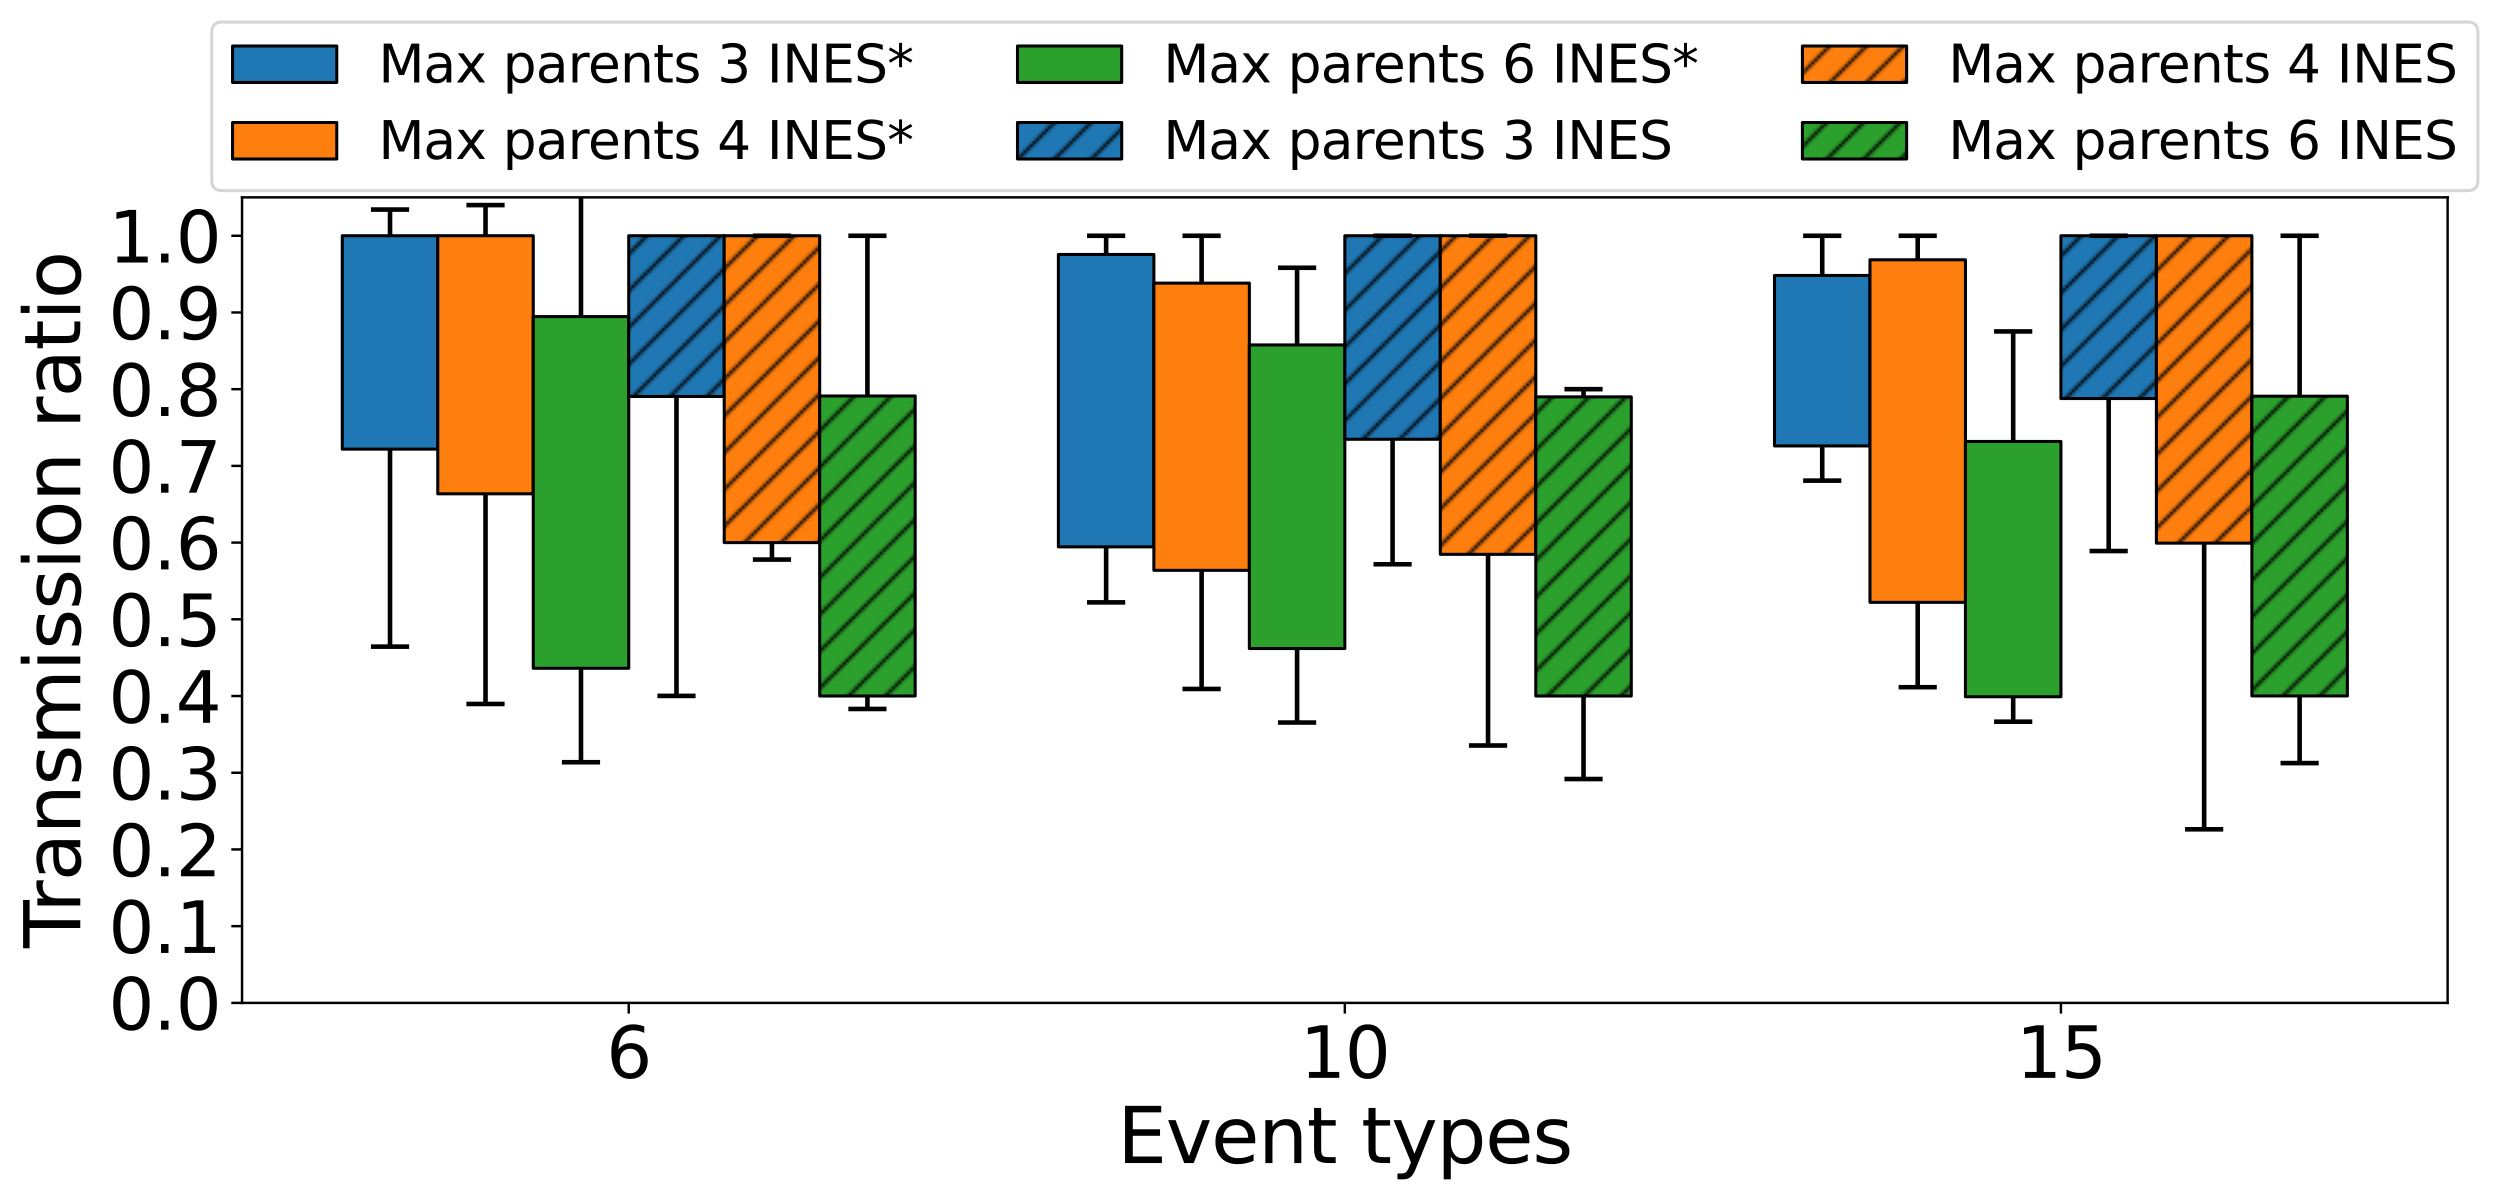 <?xml version="1.0" encoding="utf-8" standalone="no"?>
<!DOCTYPE svg PUBLIC "-//W3C//DTD SVG 1.1//EN"
  "http://www.w3.org/Graphics/SVG/1.1/DTD/svg11.dtd">
<svg xmlns:xlink="http://www.w3.org/1999/xlink" width="815.713pt" height="391.88pt" viewBox="0 0 815.713 391.88" xmlns="http://www.w3.org/2000/svg" version="1.1">
 <defs>
  <style type="text/css">*{stroke-linejoin: round; stroke-linecap: butt}</style>
 </defs>
 <g id="figure_1">
  <g id="patch_1">
   <path d="M 0 391.88 
L 815.713 391.88 
L 815.713 0 
L 0 0 
z
" style="fill: #ffffff"/>
  </g>
  <g id="axes_1">
   <g id="patch_2">
    <path d="M 78.972 327.225 
L 798.622 327.225 
L 798.622 64.405 
L 78.972 64.405 
z
" style="fill: #ffffff"/>
   </g>
   <g id="matplotlib.axis_1">
    <g id="xtick_1">
     <g id="line2d_1">
      <defs>
       <path id="m76958753c5" d="M 0 0 
L 0 3.5 
" style="stroke: #000000; stroke-width: 0.8"/>
      </defs>
      <g>
       <use xlink:href="#m76958753c5" x="205.145" y="327.225" style="stroke: #000000; stroke-width: 0.8"/>
      </g>
     </g>
     <g id="text_1">
      <!-- 6 -->
      <g transform="translate(197.828 351.701) scale(0.23 -0.23)">
       <defs>
        <path id="DejaVuSans-36" d="M 2113 2584 
Q 1688 2584 1439 2293 
Q 1191 2003 1191 1497 
Q 1191 994 1439 701 
Q 1688 409 2113 409 
Q 2538 409 2786 701 
Q 3034 994 3034 1497 
Q 3034 2003 2786 2293 
Q 2538 2584 2113 2584 
z
M 3366 4563 
L 3366 3988 
Q 3128 4100 2886 4159 
Q 2644 4219 2406 4219 
Q 1781 4219 1451 3797 
Q 1122 3375 1075 2522 
Q 1259 2794 1537 2939 
Q 1816 3084 2150 3084 
Q 2853 3084 3261 2657 
Q 3669 2231 3669 1497 
Q 3669 778 3244 343 
Q 2819 -91 2113 -91 
Q 1303 -91 875 529 
Q 447 1150 447 2328 
Q 447 3434 972 4092 
Q 1497 4750 2381 4750 
Q 2619 4750 2861 4703 
Q 3103 4656 3366 4563 
z
" transform="scale(0.016)"/>
       </defs>
       <use xlink:href="#DejaVuSans-36"/>
      </g>
     </g>
    </g>
    <g id="xtick_2">
     <g id="line2d_2">
      <g>
       <use xlink:href="#m76958753c5" x="438.798" y="327.225" style="stroke: #000000; stroke-width: 0.8"/>
      </g>
     </g>
     <g id="text_2">
      <!-- 10 -->
      <g transform="translate(424.164 351.701) scale(0.23 -0.23)">
       <defs>
        <path id="DejaVuSans-31" d="M 794 531 
L 1825 531 
L 1825 4091 
L 703 3866 
L 703 4441 
L 1819 4666 
L 2450 4666 
L 2450 531 
L 3481 531 
L 3481 0 
L 794 0 
L 794 531 
z
" transform="scale(0.016)"/>
        <path id="DejaVuSans-30" d="M 2034 4250 
Q 1547 4250 1301 3770 
Q 1056 3291 1056 2328 
Q 1056 1369 1301 889 
Q 1547 409 2034 409 
Q 2525 409 2770 889 
Q 3016 1369 3016 2328 
Q 3016 3291 2770 3770 
Q 2525 4250 2034 4250 
z
M 2034 4750 
Q 2819 4750 3233 4129 
Q 3647 3509 3647 2328 
Q 3647 1150 3233 529 
Q 2819 -91 2034 -91 
Q 1250 -91 836 529 
Q 422 1150 422 2328 
Q 422 3509 836 4129 
Q 1250 4750 2034 4750 
z
" transform="scale(0.016)"/>
       </defs>
       <use xlink:href="#DejaVuSans-31"/>
       <use xlink:href="#DejaVuSans-30" transform="translate(63.623 0)"/>
      </g>
     </g>
    </g>
    <g id="xtick_3">
     <g id="line2d_3">
      <g>
       <use xlink:href="#m76958753c5" x="672.45" y="327.225" style="stroke: #000000; stroke-width: 0.8"/>
      </g>
     </g>
     <g id="text_3">
      <!-- 15 -->
      <g transform="translate(657.816 351.701) scale(0.23 -0.23)">
       <defs>
        <path id="DejaVuSans-35" d="M 691 4666 
L 3169 4666 
L 3169 4134 
L 1269 4134 
L 1269 2991 
Q 1406 3038 1543 3061 
Q 1681 3084 1819 3084 
Q 2600 3084 3056 2656 
Q 3513 2228 3513 1497 
Q 3513 744 3044 326 
Q 2575 -91 1722 -91 
Q 1428 -91 1123 -41 
Q 819 9 494 109 
L 494 744 
Q 775 591 1075 516 
Q 1375 441 1709 441 
Q 2250 441 2565 725 
Q 2881 1009 2881 1497 
Q 2881 1984 2565 2268 
Q 2250 2553 1709 2553 
Q 1456 2553 1204 2497 
Q 953 2441 691 2322 
L 691 4666 
z
" transform="scale(0.016)"/>
       </defs>
       <use xlink:href="#DejaVuSans-31"/>
       <use xlink:href="#DejaVuSans-35" transform="translate(63.623 0)"/>
      </g>
     </g>
    </g>
    <g id="text_4">
     <!-- Event types -->
     <g transform="translate(364.577 379.481) scale(0.25 -0.25)">
      <defs>
       <path id="DejaVuSans-45" d="M 628 4666 
L 3578 4666 
L 3578 4134 
L 1259 4134 
L 1259 2753 
L 3481 2753 
L 3481 2222 
L 1259 2222 
L 1259 531 
L 3634 531 
L 3634 0 
L 628 0 
L 628 4666 
z
" transform="scale(0.016)"/>
       <path id="DejaVuSans-76" d="M 191 3500 
L 800 3500 
L 1894 563 
L 2988 3500 
L 3597 3500 
L 2284 0 
L 1503 0 
L 191 3500 
z
" transform="scale(0.016)"/>
       <path id="DejaVuSans-65" d="M 3597 1894 
L 3597 1613 
L 953 1613 
Q 991 1019 1311 708 
Q 1631 397 2203 397 
Q 2534 397 2845 478 
Q 3156 559 3463 722 
L 3463 178 
Q 3153 47 2828 -22 
Q 2503 -91 2169 -91 
Q 1331 -91 842 396 
Q 353 884 353 1716 
Q 353 2575 817 3079 
Q 1281 3584 2069 3584 
Q 2775 3584 3186 3129 
Q 3597 2675 3597 1894 
z
M 3022 2063 
Q 3016 2534 2758 2815 
Q 2500 3097 2075 3097 
Q 1594 3097 1305 2825 
Q 1016 2553 972 2059 
L 3022 2063 
z
" transform="scale(0.016)"/>
       <path id="DejaVuSans-6e" d="M 3513 2113 
L 3513 0 
L 2938 0 
L 2938 2094 
Q 2938 2591 2744 2837 
Q 2550 3084 2163 3084 
Q 1697 3084 1428 2787 
Q 1159 2491 1159 1978 
L 1159 0 
L 581 0 
L 581 3500 
L 1159 3500 
L 1159 2956 
Q 1366 3272 1645 3428 
Q 1925 3584 2291 3584 
Q 2894 3584 3203 3211 
Q 3513 2838 3513 2113 
z
" transform="scale(0.016)"/>
       <path id="DejaVuSans-74" d="M 1172 4494 
L 1172 3500 
L 2356 3500 
L 2356 3053 
L 1172 3053 
L 1172 1153 
Q 1172 725 1289 603 
Q 1406 481 1766 481 
L 2356 481 
L 2356 0 
L 1766 0 
Q 1100 0 847 248 
Q 594 497 594 1153 
L 594 3053 
L 172 3053 
L 172 3500 
L 594 3500 
L 594 4494 
L 1172 4494 
z
" transform="scale(0.016)"/>
       <path id="DejaVuSans-20" transform="scale(0.016)"/>
       <path id="DejaVuSans-79" d="M 2059 -325 
Q 1816 -950 1584 -1140 
Q 1353 -1331 966 -1331 
L 506 -1331 
L 506 -850 
L 844 -850 
Q 1081 -850 1212 -737 
Q 1344 -625 1503 -206 
L 1606 56 
L 191 3500 
L 800 3500 
L 1894 763 
L 2988 3500 
L 3597 3500 
L 2059 -325 
z
" transform="scale(0.016)"/>
       <path id="DejaVuSans-70" d="M 1159 525 
L 1159 -1331 
L 581 -1331 
L 581 3500 
L 1159 3500 
L 1159 2969 
Q 1341 3281 1617 3432 
Q 1894 3584 2278 3584 
Q 2916 3584 3314 3078 
Q 3713 2572 3713 1747 
Q 3713 922 3314 415 
Q 2916 -91 2278 -91 
Q 1894 -91 1617 61 
Q 1341 213 1159 525 
z
M 3116 1747 
Q 3116 2381 2855 2742 
Q 2594 3103 2138 3103 
Q 1681 3103 1420 2742 
Q 1159 2381 1159 1747 
Q 1159 1113 1420 752 
Q 1681 391 2138 391 
Q 2594 391 2855 752 
Q 3116 1113 3116 1747 
z
" transform="scale(0.016)"/>
       <path id="DejaVuSans-73" d="M 2834 3397 
L 2834 2853 
Q 2591 2978 2328 3040 
Q 2066 3103 1784 3103 
Q 1356 3103 1142 2972 
Q 928 2841 928 2578 
Q 928 2378 1081 2264 
Q 1234 2150 1697 2047 
L 1894 2003 
Q 2506 1872 2764 1633 
Q 3022 1394 3022 966 
Q 3022 478 2636 193 
Q 2250 -91 1575 -91 
Q 1294 -91 989 -36 
Q 684 19 347 128 
L 347 722 
Q 666 556 975 473 
Q 1284 391 1588 391 
Q 1994 391 2212 530 
Q 2431 669 2431 922 
Q 2431 1156 2273 1281 
Q 2116 1406 1581 1522 
L 1381 1569 
Q 847 1681 609 1914 
Q 372 2147 372 2553 
Q 372 3047 722 3315 
Q 1072 3584 1716 3584 
Q 2034 3584 2315 3537 
Q 2597 3491 2834 3397 
z
" transform="scale(0.016)"/>
      </defs>
      <use xlink:href="#DejaVuSans-45"/>
      <use xlink:href="#DejaVuSans-76" transform="translate(63.184 0)"/>
      <use xlink:href="#DejaVuSans-65" transform="translate(122.363 0)"/>
      <use xlink:href="#DejaVuSans-6e" transform="translate(183.887 0)"/>
      <use xlink:href="#DejaVuSans-74" transform="translate(247.266 0)"/>
      <use xlink:href="#DejaVuSans-20" transform="translate(286.475 0)"/>
      <use xlink:href="#DejaVuSans-74" transform="translate(318.262 0)"/>
      <use xlink:href="#DejaVuSans-79" transform="translate(357.471 0)"/>
      <use xlink:href="#DejaVuSans-70" transform="translate(416.65 0)"/>
      <use xlink:href="#DejaVuSans-65" transform="translate(480.127 0)"/>
      <use xlink:href="#DejaVuSans-73" transform="translate(541.65 0)"/>
     </g>
    </g>
   </g>
   <g id="matplotlib.axis_2">
    <g id="ytick_1">
     <g id="line2d_4">
      <defs>
       <path id="mffc9bd5ba1" d="M 0 0 
L -3.5 0 
" style="stroke: #000000; stroke-width: 0.8"/>
      </defs>
      <g>
       <use xlink:href="#mffc9bd5ba1" x="78.972" y="327.225" style="stroke: #000000; stroke-width: 0.8"/>
      </g>
     </g>
     <g id="text_5">
      <!-- 0.0 -->
      <g transform="translate(35.395 335.963) scale(0.23 -0.23)">
       <defs>
        <path id="DejaVuSans-2e" d="M 684 794 
L 1344 794 
L 1344 0 
L 684 0 
L 684 794 
z
" transform="scale(0.016)"/>
       </defs>
       <use xlink:href="#DejaVuSans-30"/>
       <use xlink:href="#DejaVuSans-2e" transform="translate(63.623 0)"/>
       <use xlink:href="#DejaVuSans-30" transform="translate(95.41 0)"/>
      </g>
     </g>
    </g>
    <g id="ytick_2">
     <g id="line2d_5">
      <g>
       <use xlink:href="#mffc9bd5ba1" x="78.972" y="302.195" style="stroke: #000000; stroke-width: 0.8"/>
      </g>
     </g>
     <g id="text_6">
      <!-- 0.1 -->
      <g transform="translate(35.395 310.933) scale(0.23 -0.23)">
       <use xlink:href="#DejaVuSans-30"/>
       <use xlink:href="#DejaVuSans-2e" transform="translate(63.623 0)"/>
       <use xlink:href="#DejaVuSans-31" transform="translate(95.41 0)"/>
      </g>
     </g>
    </g>
    <g id="ytick_3">
     <g id="line2d_6">
      <g>
       <use xlink:href="#mffc9bd5ba1" x="78.972" y="277.164" style="stroke: #000000; stroke-width: 0.8"/>
      </g>
     </g>
     <g id="text_7">
      <!-- 0.2 -->
      <g transform="translate(35.395 285.902) scale(0.23 -0.23)">
       <defs>
        <path id="DejaVuSans-32" d="M 1228 531 
L 3431 531 
L 3431 0 
L 469 0 
L 469 531 
Q 828 903 1448 1529 
Q 2069 2156 2228 2338 
Q 2531 2678 2651 2914 
Q 2772 3150 2772 3378 
Q 2772 3750 2511 3984 
Q 2250 4219 1831 4219 
Q 1534 4219 1204 4116 
Q 875 4013 500 3803 
L 500 4441 
Q 881 4594 1212 4672 
Q 1544 4750 1819 4750 
Q 2544 4750 2975 4387 
Q 3406 4025 3406 3419 
Q 3406 3131 3298 2873 
Q 3191 2616 2906 2266 
Q 2828 2175 2409 1742 
Q 1991 1309 1228 531 
z
" transform="scale(0.016)"/>
       </defs>
       <use xlink:href="#DejaVuSans-30"/>
       <use xlink:href="#DejaVuSans-2e" transform="translate(63.623 0)"/>
       <use xlink:href="#DejaVuSans-32" transform="translate(95.41 0)"/>
      </g>
     </g>
    </g>
    <g id="ytick_4">
     <g id="line2d_7">
      <g>
       <use xlink:href="#mffc9bd5ba1" x="78.972" y="252.134" style="stroke: #000000; stroke-width: 0.8"/>
      </g>
     </g>
     <g id="text_8">
      <!-- 0.3 -->
      <g transform="translate(35.395 260.872) scale(0.23 -0.23)">
       <defs>
        <path id="DejaVuSans-33" d="M 2597 2516 
Q 3050 2419 3304 2112 
Q 3559 1806 3559 1356 
Q 3559 666 3084 287 
Q 2609 -91 1734 -91 
Q 1441 -91 1130 -33 
Q 819 25 488 141 
L 488 750 
Q 750 597 1062 519 
Q 1375 441 1716 441 
Q 2309 441 2620 675 
Q 2931 909 2931 1356 
Q 2931 1769 2642 2001 
Q 2353 2234 1838 2234 
L 1294 2234 
L 1294 2753 
L 1863 2753 
Q 2328 2753 2575 2939 
Q 2822 3125 2822 3475 
Q 2822 3834 2567 4026 
Q 2313 4219 1838 4219 
Q 1578 4219 1281 4162 
Q 984 4106 628 3988 
L 628 4550 
Q 988 4650 1302 4700 
Q 1616 4750 1894 4750 
Q 2613 4750 3031 4423 
Q 3450 4097 3450 3541 
Q 3450 3153 3228 2886 
Q 3006 2619 2597 2516 
z
" transform="scale(0.016)"/>
       </defs>
       <use xlink:href="#DejaVuSans-30"/>
       <use xlink:href="#DejaVuSans-2e" transform="translate(63.623 0)"/>
       <use xlink:href="#DejaVuSans-33" transform="translate(95.41 0)"/>
      </g>
     </g>
    </g>
    <g id="ytick_5">
     <g id="line2d_8">
      <g>
       <use xlink:href="#mffc9bd5ba1" x="78.972" y="227.103" style="stroke: #000000; stroke-width: 0.8"/>
      </g>
     </g>
     <g id="text_9">
      <!-- 0.4 -->
      <g transform="translate(35.395 235.841) scale(0.23 -0.23)">
       <defs>
        <path id="DejaVuSans-34" d="M 2419 4116 
L 825 1625 
L 2419 1625 
L 2419 4116 
z
M 2253 4666 
L 3047 4666 
L 3047 1625 
L 3713 1625 
L 3713 1100 
L 3047 1100 
L 3047 0 
L 2419 0 
L 2419 1100 
L 313 1100 
L 313 1709 
L 2253 4666 
z
" transform="scale(0.016)"/>
       </defs>
       <use xlink:href="#DejaVuSans-30"/>
       <use xlink:href="#DejaVuSans-2e" transform="translate(63.623 0)"/>
       <use xlink:href="#DejaVuSans-34" transform="translate(95.41 0)"/>
      </g>
     </g>
    </g>
    <g id="ytick_6">
     <g id="line2d_9">
      <g>
       <use xlink:href="#mffc9bd5ba1" x="78.972" y="202.073" style="stroke: #000000; stroke-width: 0.8"/>
      </g>
     </g>
     <g id="text_10">
      <!-- 0.5 -->
      <g transform="translate(35.395 210.811) scale(0.23 -0.23)">
       <use xlink:href="#DejaVuSans-30"/>
       <use xlink:href="#DejaVuSans-2e" transform="translate(63.623 0)"/>
       <use xlink:href="#DejaVuSans-35" transform="translate(95.41 0)"/>
      </g>
     </g>
    </g>
    <g id="ytick_7">
     <g id="line2d_10">
      <g>
       <use xlink:href="#mffc9bd5ba1" x="78.972" y="177.042" style="stroke: #000000; stroke-width: 0.8"/>
      </g>
     </g>
     <g id="text_11">
      <!-- 0.6 -->
      <g transform="translate(35.395 185.78) scale(0.23 -0.23)">
       <use xlink:href="#DejaVuSans-30"/>
       <use xlink:href="#DejaVuSans-2e" transform="translate(63.623 0)"/>
       <use xlink:href="#DejaVuSans-36" transform="translate(95.41 0)"/>
      </g>
     </g>
    </g>
    <g id="ytick_8">
     <g id="line2d_11">
      <g>
       <use xlink:href="#mffc9bd5ba1" x="78.972" y="152.012" style="stroke: #000000; stroke-width: 0.8"/>
      </g>
     </g>
     <g id="text_12">
      <!-- 0.7 -->
      <g transform="translate(35.395 160.75) scale(0.23 -0.23)">
       <defs>
        <path id="DejaVuSans-37" d="M 525 4666 
L 3525 4666 
L 3525 4397 
L 1831 0 
L 1172 0 
L 2766 4134 
L 525 4134 
L 525 4666 
z
" transform="scale(0.016)"/>
       </defs>
       <use xlink:href="#DejaVuSans-30"/>
       <use xlink:href="#DejaVuSans-2e" transform="translate(63.623 0)"/>
       <use xlink:href="#DejaVuSans-37" transform="translate(95.41 0)"/>
      </g>
     </g>
    </g>
    <g id="ytick_9">
     <g id="line2d_12">
      <g>
       <use xlink:href="#mffc9bd5ba1" x="78.972" y="126.981" style="stroke: #000000; stroke-width: 0.8"/>
      </g>
     </g>
     <g id="text_13">
      <!-- 0.8 -->
      <g transform="translate(35.395 135.719) scale(0.23 -0.23)">
       <defs>
        <path id="DejaVuSans-38" d="M 2034 2216 
Q 1584 2216 1326 1975 
Q 1069 1734 1069 1313 
Q 1069 891 1326 650 
Q 1584 409 2034 409 
Q 2484 409 2743 651 
Q 3003 894 3003 1313 
Q 3003 1734 2745 1975 
Q 2488 2216 2034 2216 
z
M 1403 2484 
Q 997 2584 770 2862 
Q 544 3141 544 3541 
Q 544 4100 942 4425 
Q 1341 4750 2034 4750 
Q 2731 4750 3128 4425 
Q 3525 4100 3525 3541 
Q 3525 3141 3298 2862 
Q 3072 2584 2669 2484 
Q 3125 2378 3379 2068 
Q 3634 1759 3634 1313 
Q 3634 634 3220 271 
Q 2806 -91 2034 -91 
Q 1263 -91 848 271 
Q 434 634 434 1313 
Q 434 1759 690 2068 
Q 947 2378 1403 2484 
z
M 1172 3481 
Q 1172 3119 1398 2916 
Q 1625 2713 2034 2713 
Q 2441 2713 2670 2916 
Q 2900 3119 2900 3481 
Q 2900 3844 2670 4047 
Q 2441 4250 2034 4250 
Q 1625 4250 1398 4047 
Q 1172 3844 1172 3481 
z
" transform="scale(0.016)"/>
       </defs>
       <use xlink:href="#DejaVuSans-30"/>
       <use xlink:href="#DejaVuSans-2e" transform="translate(63.623 0)"/>
       <use xlink:href="#DejaVuSans-38" transform="translate(95.41 0)"/>
      </g>
     </g>
    </g>
    <g id="ytick_10">
     <g id="line2d_13">
      <g>
       <use xlink:href="#mffc9bd5ba1" x="78.972" y="101.951" style="stroke: #000000; stroke-width: 0.8"/>
      </g>
     </g>
     <g id="text_14">
      <!-- 0.9 -->
      <g transform="translate(35.395 110.689) scale(0.23 -0.23)">
       <defs>
        <path id="DejaVuSans-39" d="M 703 97 
L 703 672 
Q 941 559 1184 500 
Q 1428 441 1663 441 
Q 2288 441 2617 861 
Q 2947 1281 2994 2138 
Q 2813 1869 2534 1725 
Q 2256 1581 1919 1581 
Q 1219 1581 811 2004 
Q 403 2428 403 3163 
Q 403 3881 828 4315 
Q 1253 4750 1959 4750 
Q 2769 4750 3195 4129 
Q 3622 3509 3622 2328 
Q 3622 1225 3098 567 
Q 2575 -91 1691 -91 
Q 1453 -91 1209 -44 
Q 966 3 703 97 
z
M 1959 2075 
Q 2384 2075 2632 2365 
Q 2881 2656 2881 3163 
Q 2881 3666 2632 3958 
Q 2384 4250 1959 4250 
Q 1534 4250 1286 3958 
Q 1038 3666 1038 3163 
Q 1038 2656 1286 2365 
Q 1534 2075 1959 2075 
z
" transform="scale(0.016)"/>
       </defs>
       <use xlink:href="#DejaVuSans-30"/>
       <use xlink:href="#DejaVuSans-2e" transform="translate(63.623 0)"/>
       <use xlink:href="#DejaVuSans-39" transform="translate(95.41 0)"/>
      </g>
     </g>
    </g>
    <g id="ytick_11">
     <g id="line2d_14">
      <g>
       <use xlink:href="#mffc9bd5ba1" x="78.972" y="76.92" style="stroke: #000000; stroke-width: 0.8"/>
      </g>
     </g>
     <g id="text_15">
      <!-- 1.0 -->
      <g transform="translate(35.395 85.658) scale(0.23 -0.23)">
       <use xlink:href="#DejaVuSans-31"/>
       <use xlink:href="#DejaVuSans-2e" transform="translate(63.623 0)"/>
       <use xlink:href="#DejaVuSans-30" transform="translate(95.41 0)"/>
      </g>
     </g>
    </g>
    <g id="text_16">
     <!-- Transmission ratio -->
     <g transform="translate(26.196 309.346) rotate(-90) scale(0.25 -0.25)">
      <defs>
       <path id="DejaVuSans-54" d="M -19 4666 
L 3928 4666 
L 3928 4134 
L 2272 4134 
L 2272 0 
L 1638 0 
L 1638 4134 
L -19 4134 
L -19 4666 
z
" transform="scale(0.016)"/>
       <path id="DejaVuSans-72" d="M 2631 2963 
Q 2534 3019 2420 3045 
Q 2306 3072 2169 3072 
Q 1681 3072 1420 2755 
Q 1159 2438 1159 1844 
L 1159 0 
L 581 0 
L 581 3500 
L 1159 3500 
L 1159 2956 
Q 1341 3275 1631 3429 
Q 1922 3584 2338 3584 
Q 2397 3584 2469 3576 
Q 2541 3569 2628 3553 
L 2631 2963 
z
" transform="scale(0.016)"/>
       <path id="DejaVuSans-61" d="M 2194 1759 
Q 1497 1759 1228 1600 
Q 959 1441 959 1056 
Q 959 750 1161 570 
Q 1363 391 1709 391 
Q 2188 391 2477 730 
Q 2766 1069 2766 1631 
L 2766 1759 
L 2194 1759 
z
M 3341 1997 
L 3341 0 
L 2766 0 
L 2766 531 
Q 2569 213 2275 61 
Q 1981 -91 1556 -91 
Q 1019 -91 701 211 
Q 384 513 384 1019 
Q 384 1609 779 1909 
Q 1175 2209 1959 2209 
L 2766 2209 
L 2766 2266 
Q 2766 2663 2505 2880 
Q 2244 3097 1772 3097 
Q 1472 3097 1187 3025 
Q 903 2953 641 2809 
L 641 3341 
Q 956 3463 1253 3523 
Q 1550 3584 1831 3584 
Q 2591 3584 2966 3190 
Q 3341 2797 3341 1997 
z
" transform="scale(0.016)"/>
       <path id="DejaVuSans-6d" d="M 3328 2828 
Q 3544 3216 3844 3400 
Q 4144 3584 4550 3584 
Q 5097 3584 5394 3201 
Q 5691 2819 5691 2113 
L 5691 0 
L 5113 0 
L 5113 2094 
Q 5113 2597 4934 2840 
Q 4756 3084 4391 3084 
Q 3944 3084 3684 2787 
Q 3425 2491 3425 1978 
L 3425 0 
L 2847 0 
L 2847 2094 
Q 2847 2600 2669 2842 
Q 2491 3084 2119 3084 
Q 1678 3084 1418 2786 
Q 1159 2488 1159 1978 
L 1159 0 
L 581 0 
L 581 3500 
L 1159 3500 
L 1159 2956 
Q 1356 3278 1631 3431 
Q 1906 3584 2284 3584 
Q 2666 3584 2933 3390 
Q 3200 3197 3328 2828 
z
" transform="scale(0.016)"/>
       <path id="DejaVuSans-69" d="M 603 3500 
L 1178 3500 
L 1178 0 
L 603 0 
L 603 3500 
z
M 603 4863 
L 1178 4863 
L 1178 4134 
L 603 4134 
L 603 4863 
z
" transform="scale(0.016)"/>
       <path id="DejaVuSans-6f" d="M 1959 3097 
Q 1497 3097 1228 2736 
Q 959 2375 959 1747 
Q 959 1119 1226 758 
Q 1494 397 1959 397 
Q 2419 397 2687 759 
Q 2956 1122 2956 1747 
Q 2956 2369 2687 2733 
Q 2419 3097 1959 3097 
z
M 1959 3584 
Q 2709 3584 3137 3096 
Q 3566 2609 3566 1747 
Q 3566 888 3137 398 
Q 2709 -91 1959 -91 
Q 1206 -91 779 398 
Q 353 888 353 1747 
Q 353 2609 779 3096 
Q 1206 3584 1959 3584 
z
" transform="scale(0.016)"/>
      </defs>
      <use xlink:href="#DejaVuSans-54"/>
      <use xlink:href="#DejaVuSans-72" transform="translate(46.334 0)"/>
      <use xlink:href="#DejaVuSans-61" transform="translate(87.447 0)"/>
      <use xlink:href="#DejaVuSans-6e" transform="translate(148.727 0)"/>
      <use xlink:href="#DejaVuSans-73" transform="translate(212.105 0)"/>
      <use xlink:href="#DejaVuSans-6d" transform="translate(264.205 0)"/>
      <use xlink:href="#DejaVuSans-69" transform="translate(361.617 0)"/>
      <use xlink:href="#DejaVuSans-73" transform="translate(389.4 0)"/>
      <use xlink:href="#DejaVuSans-73" transform="translate(441.5 0)"/>
      <use xlink:href="#DejaVuSans-69" transform="translate(493.6 0)"/>
      <use xlink:href="#DejaVuSans-6f" transform="translate(521.383 0)"/>
      <use xlink:href="#DejaVuSans-6e" transform="translate(582.564 0)"/>
      <use xlink:href="#DejaVuSans-20" transform="translate(645.943 0)"/>
      <use xlink:href="#DejaVuSans-72" transform="translate(677.73 0)"/>
      <use xlink:href="#DejaVuSans-61" transform="translate(718.844 0)"/>
      <use xlink:href="#DejaVuSans-74" transform="translate(780.123 0)"/>
      <use xlink:href="#DejaVuSans-69" transform="translate(819.332 0)"/>
      <use xlink:href="#DejaVuSans-6f" transform="translate(847.115 0)"/>
     </g>
    </g>
   </g>
   <g id="patch_3">
    <path d="M 111.684 146.554 
L 142.838 146.554 
L 142.838 76.92 
L 111.684 76.92 
z
" clip-path="url(#p1be16a225e)" style="fill: #1f77b4; stroke: #000000; stroke-linejoin: miter"/>
   </g>
   <g id="patch_4">
    <path d="M 345.336 178.436 
L 376.49 178.436 
L 376.49 83.029 
L 345.336 83.029 
z
" clip-path="url(#p1be16a225e)" style="fill: #1f77b4; stroke: #000000; stroke-linejoin: miter"/>
   </g>
   <g id="patch_5">
    <path d="M 578.989 145.504 
L 610.143 145.504 
L 610.143 89.887 
L 578.989 89.887 
z
" clip-path="url(#p1be16a225e)" style="fill: #1f77b4; stroke: #000000; stroke-linejoin: miter"/>
   </g>
   <g id="patch_6">
    <path d="M 142.838 161.129 
L 173.991 161.129 
L 173.991 76.92 
L 142.838 76.92 
z
" clip-path="url(#p1be16a225e)" style="fill: #ff7f0e; stroke: #000000; stroke-linejoin: miter"/>
   </g>
   <g id="patch_7">
    <path d="M 376.49 186.084 
L 407.644 186.084 
L 407.644 92.38 
L 376.49 92.38 
z
" clip-path="url(#p1be16a225e)" style="fill: #ff7f0e; stroke: #000000; stroke-linejoin: miter"/>
   </g>
   <g id="patch_8">
    <path d="M 610.143 196.523 
L 641.296 196.523 
L 641.296 84.766 
L 610.143 84.766 
z
" clip-path="url(#p1be16a225e)" style="fill: #ff7f0e; stroke: #000000; stroke-linejoin: miter"/>
   </g>
   <g id="patch_9">
    <path d="M 173.991 218.049 
L 205.145 218.049 
L 205.145 103.295 
L 173.991 103.295 
z
" clip-path="url(#p1be16a225e)" style="fill: #2ca02c; stroke: #000000; stroke-linejoin: miter"/>
   </g>
   <g id="patch_10">
    <path d="M 407.644 211.601 
L 438.798 211.601 
L 438.798 112.552 
L 407.644 112.552 
z
" clip-path="url(#p1be16a225e)" style="fill: #2ca02c; stroke: #000000; stroke-linejoin: miter"/>
   </g>
   <g id="patch_11">
    <path d="M 641.296 227.334 
L 672.45 227.334 
L 672.45 144.045 
L 641.296 144.045 
z
" clip-path="url(#p1be16a225e)" style="fill: #2ca02c; stroke: #000000; stroke-linejoin: miter"/>
   </g>
   <g id="patch_12">
    <path d="M 205.145 129.366 
L 236.299 129.366 
L 236.299 76.92 
L 205.145 76.92 
z
" clip-path="url(#p1be16a225e)" style="fill: url(#h6b43ab1f9d); stroke: #000000; stroke-linejoin: miter"/>
   </g>
   <g id="patch_13">
    <path d="M 438.798 143.322 
L 469.951 143.322 
L 469.951 76.92 
L 438.798 76.92 
z
" clip-path="url(#p1be16a225e)" style="fill: url(#h6b43ab1f9d); stroke: #000000; stroke-linejoin: miter"/>
   </g>
   <g id="patch_14">
    <path d="M 672.45 130.044 
L 703.604 130.044 
L 703.604 76.92 
L 672.45 76.92 
z
" clip-path="url(#p1be16a225e)" style="fill: url(#h6b43ab1f9d); stroke: #000000; stroke-linejoin: miter"/>
   </g>
   <g id="patch_15">
    <path d="M 236.299 177.033 
L 267.452 177.033 
L 267.452 76.92 
L 236.299 76.92 
z
" clip-path="url(#p1be16a225e)" style="fill: url(#hd44e803788); stroke: #000000; stroke-linejoin: miter"/>
   </g>
   <g id="patch_16">
    <path d="M 469.951 180.876 
L 501.105 180.876 
L 501.105 76.92 
L 469.951 76.92 
z
" clip-path="url(#p1be16a225e)" style="fill: url(#hd44e803788); stroke: #000000; stroke-linejoin: miter"/>
   </g>
   <g id="patch_17">
    <path d="M 703.604 177.227 
L 734.757 177.227 
L 734.757 76.92 
L 703.604 76.92 
z
" clip-path="url(#p1be16a225e)" style="fill: url(#hd44e803788); stroke: #000000; stroke-linejoin: miter"/>
   </g>
   <g id="patch_18">
    <path d="M 267.452 227.086 
L 298.606 227.086 
L 298.606 129.204 
L 267.452 129.204 
z
" clip-path="url(#p1be16a225e)" style="fill: url(#h8017ae3f7b); stroke: #000000; stroke-linejoin: miter"/>
   </g>
   <g id="patch_19">
    <path d="M 501.105 227.09 
L 532.259 227.09 
L 532.259 129.495 
L 501.105 129.495 
z
" clip-path="url(#p1be16a225e)" style="fill: url(#h8017ae3f7b); stroke: #000000; stroke-linejoin: miter"/>
   </g>
   <g id="patch_20">
    <path d="M 734.757 227.083 
L 765.911 227.083 
L 765.911 129.276 
L 734.757 129.276 
z
" clip-path="url(#p1be16a225e)" style="fill: url(#h8017ae3f7b); stroke: #000000; stroke-linejoin: miter"/>
   </g>
   <g id="patch_21">
    <path d="M 78.972 327.225 
L 78.972 64.405 
" style="fill: none; stroke: #000000; stroke-width: 0.8; stroke-linejoin: miter; stroke-linecap: square"/>
   </g>
   <g id="patch_22">
    <path d="M 798.622 327.225 
L 798.622 64.405 
" style="fill: none; stroke: #000000; stroke-width: 0.8; stroke-linejoin: miter; stroke-linecap: square"/>
   </g>
   <g id="patch_23">
    <path d="M 78.972 327.225 
L 798.622 327.225 
" style="fill: none; stroke: #000000; stroke-width: 0.8; stroke-linejoin: miter; stroke-linecap: square"/>
   </g>
   <g id="patch_24">
    <path d="M 78.972 64.405 
L 798.622 64.405 
" style="fill: none; stroke: #000000; stroke-width: 0.8; stroke-linejoin: miter; stroke-linecap: square"/>
   </g>
   <g id="LineCollection_1">
    <path d="M 127.261 210.991 
L 127.261 146.554 
" clip-path="url(#p1be16a225e)" style="fill: none; stroke: #000000; stroke-width: 1.5"/>
   </g>
   <g id="LineCollection_2">
    <path d="M 121.03 210.991 
L 133.491 210.991 
" clip-path="url(#p1be16a225e)" style="fill: none; stroke: #000000; stroke-width: 1.5"/>
   </g>
   <g id="LineCollection_3">
    <path d="M 127.261 76.92 
L 127.261 68.387 
" clip-path="url(#p1be16a225e)" style="fill: none; stroke: #000000; stroke-width: 1.5"/>
   </g>
   <g id="LineCollection_4">
    <path d="M 121.03 68.387 
L 133.491 68.387 
" clip-path="url(#p1be16a225e)" style="fill: none; stroke: #000000; stroke-width: 1.5"/>
   </g>
   <g id="LineCollection_5">
    <path d="M 360.913 196.548 
L 360.913 178.436 
" clip-path="url(#p1be16a225e)" style="fill: none; stroke: #000000; stroke-width: 1.5"/>
   </g>
   <g id="LineCollection_6">
    <path d="M 354.683 196.548 
L 367.144 196.548 
" clip-path="url(#p1be16a225e)" style="fill: none; stroke: #000000; stroke-width: 1.5"/>
   </g>
   <g id="LineCollection_7">
    <path d="M 360.913 83.029 
L 360.913 76.92 
" clip-path="url(#p1be16a225e)" style="fill: none; stroke: #000000; stroke-width: 1.5"/>
   </g>
   <g id="LineCollection_8">
    <path d="M 354.683 76.92 
L 367.144 76.92 
" clip-path="url(#p1be16a225e)" style="fill: none; stroke: #000000; stroke-width: 1.5"/>
   </g>
   <g id="LineCollection_9">
    <path d="M 594.566 156.825 
L 594.566 145.504 
" clip-path="url(#p1be16a225e)" style="fill: none; stroke: #000000; stroke-width: 1.5"/>
   </g>
   <g id="LineCollection_10">
    <path d="M 588.335 156.825 
L 600.797 156.825 
" clip-path="url(#p1be16a225e)" style="fill: none; stroke: #000000; stroke-width: 1.5"/>
   </g>
   <g id="LineCollection_11">
    <path d="M 594.566 89.887 
L 594.566 76.92 
" clip-path="url(#p1be16a225e)" style="fill: none; stroke: #000000; stroke-width: 1.5"/>
   </g>
   <g id="LineCollection_12">
    <path d="M 588.335 76.92 
L 600.797 76.92 
" clip-path="url(#p1be16a225e)" style="fill: none; stroke: #000000; stroke-width: 1.5"/>
   </g>
   <g id="LineCollection_13">
    <path d="M 158.414 229.693 
L 158.414 161.129 
" clip-path="url(#p1be16a225e)" style="fill: none; stroke: #000000; stroke-width: 1.5"/>
   </g>
   <g id="LineCollection_14">
    <path d="M 152.184 229.693 
L 164.645 229.693 
" clip-path="url(#p1be16a225e)" style="fill: none; stroke: #000000; stroke-width: 1.5"/>
   </g>
   <g id="LineCollection_15">
    <path d="M 158.414 76.92 
L 158.414 66.928 
" clip-path="url(#p1be16a225e)" style="fill: none; stroke: #000000; stroke-width: 1.5"/>
   </g>
   <g id="LineCollection_16">
    <path d="M 152.184 66.928 
L 164.645 66.928 
" clip-path="url(#p1be16a225e)" style="fill: none; stroke: #000000; stroke-width: 1.5"/>
   </g>
   <g id="LineCollection_17">
    <path d="M 392.067 224.793 
L 392.067 186.084 
" clip-path="url(#p1be16a225e)" style="fill: none; stroke: #000000; stroke-width: 1.5"/>
   </g>
   <g id="LineCollection_18">
    <path d="M 385.836 224.793 
L 398.298 224.793 
" clip-path="url(#p1be16a225e)" style="fill: none; stroke: #000000; stroke-width: 1.5"/>
   </g>
   <g id="LineCollection_19">
    <path d="M 392.067 92.38 
L 392.067 76.92 
" clip-path="url(#p1be16a225e)" style="fill: none; stroke: #000000; stroke-width: 1.5"/>
   </g>
   <g id="LineCollection_20">
    <path d="M 385.836 76.92 
L 398.298 76.92 
" clip-path="url(#p1be16a225e)" style="fill: none; stroke: #000000; stroke-width: 1.5"/>
   </g>
   <g id="LineCollection_21">
    <path d="M 625.72 224.223 
L 625.72 196.523 
" clip-path="url(#p1be16a225e)" style="fill: none; stroke: #000000; stroke-width: 1.5"/>
   </g>
   <g id="LineCollection_22">
    <path d="M 619.489 224.223 
L 631.95 224.223 
" clip-path="url(#p1be16a225e)" style="fill: none; stroke: #000000; stroke-width: 1.5"/>
   </g>
   <g id="LineCollection_23">
    <path d="M 625.72 84.766 
L 625.72 76.92 
" clip-path="url(#p1be16a225e)" style="fill: none; stroke: #000000; stroke-width: 1.5"/>
   </g>
   <g id="LineCollection_24">
    <path d="M 619.489 76.92 
L 631.95 76.92 
" clip-path="url(#p1be16a225e)" style="fill: none; stroke: #000000; stroke-width: 1.5"/>
   </g>
   <g id="LineCollection_25">
    <path d="M 189.568 248.701 
L 189.568 218.049 
" clip-path="url(#p1be16a225e)" style="fill: none; stroke: #000000; stroke-width: 1.5"/>
   </g>
   <g id="LineCollection_26">
    <path d="M 183.337 248.701 
L 195.799 248.701 
" clip-path="url(#p1be16a225e)" style="fill: none; stroke: #000000; stroke-width: 1.5"/>
   </g>
   <g id="LineCollection_27">
    <path d="M 189.568 103.295 
L 189.568 48.203 
" clip-path="url(#p1be16a225e)" style="fill: none; stroke: #000000; stroke-width: 1.5"/>
   </g>
   <g id="LineCollection_28">
    <path d="M 183.337 48.203 
L 195.799 48.203 
" clip-path="url(#p1be16a225e)" style="fill: none; stroke: #000000; stroke-width: 1.5"/>
   </g>
   <g id="LineCollection_29">
    <path d="M 423.221 235.753 
L 423.221 211.601 
" clip-path="url(#p1be16a225e)" style="fill: none; stroke: #000000; stroke-width: 1.5"/>
   </g>
   <g id="LineCollection_30">
    <path d="M 416.99 235.753 
L 429.451 235.753 
" clip-path="url(#p1be16a225e)" style="fill: none; stroke: #000000; stroke-width: 1.5"/>
   </g>
   <g id="LineCollection_31">
    <path d="M 423.221 112.552 
L 423.221 87.362 
" clip-path="url(#p1be16a225e)" style="fill: none; stroke: #000000; stroke-width: 1.5"/>
   </g>
   <g id="LineCollection_32">
    <path d="M 416.99 87.362 
L 429.451 87.362 
" clip-path="url(#p1be16a225e)" style="fill: none; stroke: #000000; stroke-width: 1.5"/>
   </g>
   <g id="LineCollection_33">
    <path d="M 656.873 235.479 
L 656.873 227.334 
" clip-path="url(#p1be16a225e)" style="fill: none; stroke: #000000; stroke-width: 1.5"/>
   </g>
   <g id="LineCollection_34">
    <path d="M 650.643 235.479 
L 663.104 235.479 
" clip-path="url(#p1be16a225e)" style="fill: none; stroke: #000000; stroke-width: 1.5"/>
   </g>
   <g id="LineCollection_35">
    <path d="M 656.873 144.045 
L 656.873 108.151 
" clip-path="url(#p1be16a225e)" style="fill: none; stroke: #000000; stroke-width: 1.5"/>
   </g>
   <g id="LineCollection_36">
    <path d="M 650.643 108.151 
L 663.104 108.151 
" clip-path="url(#p1be16a225e)" style="fill: none; stroke: #000000; stroke-width: 1.5"/>
   </g>
   <g id="LineCollection_37">
    <path d="M 220.722 227.07 
L 220.722 129.366 
" clip-path="url(#p1be16a225e)" style="fill: none; stroke: #000000; stroke-width: 1.5"/>
   </g>
   <g id="LineCollection_38">
    <path d="M 214.491 227.07 
L 226.952 227.07 
" clip-path="url(#p1be16a225e)" style="fill: none; stroke: #000000; stroke-width: 1.5"/>
   </g>
   <g id="LineCollection_39">
    <path d="M 454.374 184.111 
L 454.374 143.322 
" clip-path="url(#p1be16a225e)" style="fill: none; stroke: #000000; stroke-width: 1.5"/>
   </g>
   <g id="LineCollection_40">
    <path d="M 448.144 184.111 
L 460.605 184.111 
" clip-path="url(#p1be16a225e)" style="fill: none; stroke: #000000; stroke-width: 1.5"/>
   </g>
   <g id="LineCollection_41">
    <path d="M 454.374 76.92 
L 454.374 76.918 
" clip-path="url(#p1be16a225e)" style="fill: none; stroke: #000000; stroke-width: 1.5"/>
   </g>
   <g id="LineCollection_42">
    <path d="M 448.144 76.918 
L 460.605 76.918 
" clip-path="url(#p1be16a225e)" style="fill: none; stroke: #000000; stroke-width: 1.5"/>
   </g>
   <g id="LineCollection_43">
    <path d="M 688.027 179.789 
L 688.027 130.044 
" clip-path="url(#p1be16a225e)" style="fill: none; stroke: #000000; stroke-width: 1.5"/>
   </g>
   <g id="LineCollection_44">
    <path d="M 681.796 179.789 
L 694.258 179.789 
" clip-path="url(#p1be16a225e)" style="fill: none; stroke: #000000; stroke-width: 1.5"/>
   </g>
   <g id="LineCollection_45">
    <path d="M 688.027 76.92 
L 688.027 76.919 
" clip-path="url(#p1be16a225e)" style="fill: none; stroke: #000000; stroke-width: 1.5"/>
   </g>
   <g id="LineCollection_46">
    <path d="M 681.796 76.919 
L 694.258 76.919 
" clip-path="url(#p1be16a225e)" style="fill: none; stroke: #000000; stroke-width: 1.5"/>
   </g>
   <g id="LineCollection_47">
    <path d="M 251.875 182.579 
L 251.875 177.033 
" clip-path="url(#p1be16a225e)" style="fill: none; stroke: #000000; stroke-width: 1.5"/>
   </g>
   <g id="LineCollection_48">
    <path d="M 245.645 182.579 
L 258.106 182.579 
" clip-path="url(#p1be16a225e)" style="fill: none; stroke: #000000; stroke-width: 1.5"/>
   </g>
   <g id="LineCollection_49">
    <path d="M 251.875 76.92 
L 251.875 76.918 
" clip-path="url(#p1be16a225e)" style="fill: none; stroke: #000000; stroke-width: 1.5"/>
   </g>
   <g id="LineCollection_50">
    <path d="M 245.645 76.918 
L 258.106 76.918 
" clip-path="url(#p1be16a225e)" style="fill: none; stroke: #000000; stroke-width: 1.5"/>
   </g>
   <g id="LineCollection_51">
    <path d="M 485.528 243.248 
L 485.528 180.876 
" clip-path="url(#p1be16a225e)" style="fill: none; stroke: #000000; stroke-width: 1.5"/>
   </g>
   <g id="LineCollection_52">
    <path d="M 479.297 243.248 
L 491.759 243.248 
" clip-path="url(#p1be16a225e)" style="fill: none; stroke: #000000; stroke-width: 1.5"/>
   </g>
   <g id="LineCollection_53">
    <path d="M 485.528 76.92 
L 485.528 76.916 
" clip-path="url(#p1be16a225e)" style="fill: none; stroke: #000000; stroke-width: 1.5"/>
   </g>
   <g id="LineCollection_54">
    <path d="M 479.297 76.916 
L 491.759 76.916 
" clip-path="url(#p1be16a225e)" style="fill: none; stroke: #000000; stroke-width: 1.5"/>
   </g>
   <g id="LineCollection_55">
    <path d="M 719.181 270.587 
L 719.181 177.227 
" clip-path="url(#p1be16a225e)" style="fill: none; stroke: #000000; stroke-width: 1.5"/>
   </g>
   <g id="LineCollection_56">
    <path d="M 712.95 270.587 
L 725.411 270.587 
" clip-path="url(#p1be16a225e)" style="fill: none; stroke: #000000; stroke-width: 1.5"/>
   </g>
   <g id="LineCollection_57">
    <path d="M 283.029 231.335 
L 283.029 227.086 
" clip-path="url(#p1be16a225e)" style="fill: none; stroke: #000000; stroke-width: 1.5"/>
   </g>
   <g id="LineCollection_58">
    <path d="M 276.798 231.335 
L 289.26 231.335 
" clip-path="url(#p1be16a225e)" style="fill: none; stroke: #000000; stroke-width: 1.5"/>
   </g>
   <g id="LineCollection_59">
    <path d="M 283.029 129.204 
L 283.029 76.92 
" clip-path="url(#p1be16a225e)" style="fill: none; stroke: #000000; stroke-width: 1.5"/>
   </g>
   <g id="LineCollection_60">
    <path d="M 276.798 76.92 
L 289.26 76.92 
" clip-path="url(#p1be16a225e)" style="fill: none; stroke: #000000; stroke-width: 1.5"/>
   </g>
   <g id="LineCollection_61">
    <path d="M 516.682 254.177 
L 516.682 227.09 
" clip-path="url(#p1be16a225e)" style="fill: none; stroke: #000000; stroke-width: 1.5"/>
   </g>
   <g id="LineCollection_62">
    <path d="M 510.451 254.177 
L 522.912 254.177 
" clip-path="url(#p1be16a225e)" style="fill: none; stroke: #000000; stroke-width: 1.5"/>
   </g>
   <g id="LineCollection_63">
    <path d="M 516.682 129.495 
L 516.682 126.974 
" clip-path="url(#p1be16a225e)" style="fill: none; stroke: #000000; stroke-width: 1.5"/>
   </g>
   <g id="LineCollection_64">
    <path d="M 510.451 126.974 
L 522.912 126.974 
" clip-path="url(#p1be16a225e)" style="fill: none; stroke: #000000; stroke-width: 1.5"/>
   </g>
   <g id="LineCollection_65">
    <path d="M 750.334 248.984 
L 750.334 227.083 
" clip-path="url(#p1be16a225e)" style="fill: none; stroke: #000000; stroke-width: 1.5"/>
   </g>
   <g id="LineCollection_66">
    <path d="M 744.104 248.984 
L 756.565 248.984 
" clip-path="url(#p1be16a225e)" style="fill: none; stroke: #000000; stroke-width: 1.5"/>
   </g>
   <g id="LineCollection_67">
    <path d="M 750.334 129.276 
L 750.334 76.92 
" clip-path="url(#p1be16a225e)" style="fill: none; stroke: #000000; stroke-width: 1.5"/>
   </g>
   <g id="LineCollection_68">
    <path d="M 744.104 76.92 
L 756.565 76.92 
" clip-path="url(#p1be16a225e)" style="fill: none; stroke: #000000; stroke-width: 1.5"/>
   </g>
   <g id="legend_1">
    <g id="patch_25">
     <path d="M 72.482 62.206 
L 805.113 62.206 
Q 808.513 62.206 808.513 58.806 
L 808.513 10.6 
Q 808.513 7.2 805.113 7.2 
L 72.482 7.2 
Q 69.082 7.2 69.082 10.6 
L 69.082 58.806 
Q 69.082 62.206 72.482 62.206 
z
" style="fill: #ffffff; opacity: 0.8; stroke: #cccccc; stroke-linejoin: miter"/>
    </g>
    <g id="patch_26">
     <path d="M 75.882 26.917 
L 109.882 26.917 
L 109.882 15.017 
L 75.882 15.017 
z
" style="fill: #1f77b4; stroke: #000000; stroke-linejoin: miter"/>
    </g>
    <g id="text_17">
     <!-- Max parents 3 INES* -->
     <g transform="translate(123.482 26.917) scale(0.17 -0.17)">
      <defs>
       <path id="DejaVuSans-4d" d="M 628 4666 
L 1569 4666 
L 2759 1491 
L 3956 4666 
L 4897 4666 
L 4897 0 
L 4281 0 
L 4281 4097 
L 3078 897 
L 2444 897 
L 1241 4097 
L 1241 0 
L 628 0 
L 628 4666 
z
" transform="scale(0.016)"/>
       <path id="DejaVuSans-78" d="M 3513 3500 
L 2247 1797 
L 3578 0 
L 2900 0 
L 1881 1375 
L 863 0 
L 184 0 
L 1544 1831 
L 300 3500 
L 978 3500 
L 1906 2253 
L 2834 3500 
L 3513 3500 
z
" transform="scale(0.016)"/>
       <path id="DejaVuSans-49" d="M 628 4666 
L 1259 4666 
L 1259 0 
L 628 0 
L 628 4666 
z
" transform="scale(0.016)"/>
       <path id="DejaVuSans-4e" d="M 628 4666 
L 1478 4666 
L 3547 763 
L 3547 4666 
L 4159 4666 
L 4159 0 
L 3309 0 
L 1241 3903 
L 1241 0 
L 628 0 
L 628 4666 
z
" transform="scale(0.016)"/>
       <path id="DejaVuSans-53" d="M 3425 4513 
L 3425 3897 
Q 3066 4069 2747 4153 
Q 2428 4238 2131 4238 
Q 1616 4238 1336 4038 
Q 1056 3838 1056 3469 
Q 1056 3159 1242 3001 
Q 1428 2844 1947 2747 
L 2328 2669 
Q 3034 2534 3370 2195 
Q 3706 1856 3706 1288 
Q 3706 609 3251 259 
Q 2797 -91 1919 -91 
Q 1588 -91 1214 -16 
Q 841 59 441 206 
L 441 856 
Q 825 641 1194 531 
Q 1563 422 1919 422 
Q 2459 422 2753 634 
Q 3047 847 3047 1241 
Q 3047 1584 2836 1778 
Q 2625 1972 2144 2069 
L 1759 2144 
Q 1053 2284 737 2584 
Q 422 2884 422 3419 
Q 422 4038 858 4394 
Q 1294 4750 2059 4750 
Q 2388 4750 2728 4690 
Q 3069 4631 3425 4513 
z
" transform="scale(0.016)"/>
       <path id="DejaVuSans-2a" d="M 3009 3897 
L 1888 3291 
L 3009 2681 
L 2828 2375 
L 1778 3009 
L 1778 1831 
L 1422 1831 
L 1422 3009 
L 372 2375 
L 191 2681 
L 1313 3291 
L 191 3897 
L 372 4206 
L 1422 3572 
L 1422 4750 
L 1778 4750 
L 1778 3572 
L 2828 4206 
L 3009 3897 
z
" transform="scale(0.016)"/>
      </defs>
      <use xlink:href="#DejaVuSans-4d"/>
      <use xlink:href="#DejaVuSans-61" transform="translate(86.279 0)"/>
      <use xlink:href="#DejaVuSans-78" transform="translate(147.559 0)"/>
      <use xlink:href="#DejaVuSans-20" transform="translate(206.738 0)"/>
      <use xlink:href="#DejaVuSans-70" transform="translate(238.525 0)"/>
      <use xlink:href="#DejaVuSans-61" transform="translate(302.002 0)"/>
      <use xlink:href="#DejaVuSans-72" transform="translate(363.281 0)"/>
      <use xlink:href="#DejaVuSans-65" transform="translate(402.145 0)"/>
      <use xlink:href="#DejaVuSans-6e" transform="translate(463.668 0)"/>
      <use xlink:href="#DejaVuSans-74" transform="translate(527.047 0)"/>
      <use xlink:href="#DejaVuSans-73" transform="translate(566.256 0)"/>
      <use xlink:href="#DejaVuSans-20" transform="translate(618.355 0)"/>
      <use xlink:href="#DejaVuSans-33" transform="translate(650.143 0)"/>
      <use xlink:href="#DejaVuSans-20" transform="translate(713.766 0)"/>
      <use xlink:href="#DejaVuSans-49" transform="translate(745.553 0)"/>
      <use xlink:href="#DejaVuSans-4e" transform="translate(775.045 0)"/>
      <use xlink:href="#DejaVuSans-45" transform="translate(849.85 0)"/>
      <use xlink:href="#DejaVuSans-53" transform="translate(913.033 0)"/>
      <use xlink:href="#DejaVuSans-2a" transform="translate(976.51 0)"/>
     </g>
    </g>
    <g id="patch_27">
     <path d="M 75.882 51.87 
L 109.882 51.87 
L 109.882 39.97 
L 75.882 39.97 
z
" style="fill: #ff7f0e; stroke: #000000; stroke-linejoin: miter"/>
    </g>
    <g id="text_18">
     <!-- Max parents 4 INES* -->
     <g transform="translate(123.482 51.87) scale(0.17 -0.17)">
      <use xlink:href="#DejaVuSans-4d"/>
      <use xlink:href="#DejaVuSans-61" transform="translate(86.279 0)"/>
      <use xlink:href="#DejaVuSans-78" transform="translate(147.559 0)"/>
      <use xlink:href="#DejaVuSans-20" transform="translate(206.738 0)"/>
      <use xlink:href="#DejaVuSans-70" transform="translate(238.525 0)"/>
      <use xlink:href="#DejaVuSans-61" transform="translate(302.002 0)"/>
      <use xlink:href="#DejaVuSans-72" transform="translate(363.281 0)"/>
      <use xlink:href="#DejaVuSans-65" transform="translate(402.145 0)"/>
      <use xlink:href="#DejaVuSans-6e" transform="translate(463.668 0)"/>
      <use xlink:href="#DejaVuSans-74" transform="translate(527.047 0)"/>
      <use xlink:href="#DejaVuSans-73" transform="translate(566.256 0)"/>
      <use xlink:href="#DejaVuSans-20" transform="translate(618.355 0)"/>
      <use xlink:href="#DejaVuSans-34" transform="translate(650.143 0)"/>
      <use xlink:href="#DejaVuSans-20" transform="translate(713.766 0)"/>
      <use xlink:href="#DejaVuSans-49" transform="translate(745.553 0)"/>
      <use xlink:href="#DejaVuSans-4e" transform="translate(775.045 0)"/>
      <use xlink:href="#DejaVuSans-45" transform="translate(849.85 0)"/>
      <use xlink:href="#DejaVuSans-53" transform="translate(913.033 0)"/>
      <use xlink:href="#DejaVuSans-2a" transform="translate(976.51 0)"/>
     </g>
    </g>
    <g id="patch_28">
     <path d="M 331.992 26.917 
L 365.992 26.917 
L 365.992 15.017 
L 331.992 15.017 
z
" style="fill: #2ca02c; stroke: #000000; stroke-linejoin: miter"/>
    </g>
    <g id="text_19">
     <!-- Max parents 6 INES* -->
     <g transform="translate(379.592 26.917) scale(0.17 -0.17)">
      <use xlink:href="#DejaVuSans-4d"/>
      <use xlink:href="#DejaVuSans-61" transform="translate(86.279 0)"/>
      <use xlink:href="#DejaVuSans-78" transform="translate(147.559 0)"/>
      <use xlink:href="#DejaVuSans-20" transform="translate(206.738 0)"/>
      <use xlink:href="#DejaVuSans-70" transform="translate(238.525 0)"/>
      <use xlink:href="#DejaVuSans-61" transform="translate(302.002 0)"/>
      <use xlink:href="#DejaVuSans-72" transform="translate(363.281 0)"/>
      <use xlink:href="#DejaVuSans-65" transform="translate(402.145 0)"/>
      <use xlink:href="#DejaVuSans-6e" transform="translate(463.668 0)"/>
      <use xlink:href="#DejaVuSans-74" transform="translate(527.047 0)"/>
      <use xlink:href="#DejaVuSans-73" transform="translate(566.256 0)"/>
      <use xlink:href="#DejaVuSans-20" transform="translate(618.355 0)"/>
      <use xlink:href="#DejaVuSans-36" transform="translate(650.143 0)"/>
      <use xlink:href="#DejaVuSans-20" transform="translate(713.766 0)"/>
      <use xlink:href="#DejaVuSans-49" transform="translate(745.553 0)"/>
      <use xlink:href="#DejaVuSans-4e" transform="translate(775.045 0)"/>
      <use xlink:href="#DejaVuSans-45" transform="translate(849.85 0)"/>
      <use xlink:href="#DejaVuSans-53" transform="translate(913.033 0)"/>
      <use xlink:href="#DejaVuSans-2a" transform="translate(976.51 0)"/>
     </g>
    </g>
    <g id="patch_29">
     <path d="M 331.992 51.87 
L 365.992 51.87 
L 365.992 39.97 
L 331.992 39.97 
z
" style="fill: url(#h6b43ab1f9d); stroke: #000000; stroke-linejoin: miter"/>
    </g>
    <g id="text_20">
     <!-- Max parents 3 INES -->
     <g transform="translate(379.592 51.87) scale(0.17 -0.17)">
      <use xlink:href="#DejaVuSans-4d"/>
      <use xlink:href="#DejaVuSans-61" transform="translate(86.279 0)"/>
      <use xlink:href="#DejaVuSans-78" transform="translate(147.559 0)"/>
      <use xlink:href="#DejaVuSans-20" transform="translate(206.738 0)"/>
      <use xlink:href="#DejaVuSans-70" transform="translate(238.525 0)"/>
      <use xlink:href="#DejaVuSans-61" transform="translate(302.002 0)"/>
      <use xlink:href="#DejaVuSans-72" transform="translate(363.281 0)"/>
      <use xlink:href="#DejaVuSans-65" transform="translate(402.145 0)"/>
      <use xlink:href="#DejaVuSans-6e" transform="translate(463.668 0)"/>
      <use xlink:href="#DejaVuSans-74" transform="translate(527.047 0)"/>
      <use xlink:href="#DejaVuSans-73" transform="translate(566.256 0)"/>
      <use xlink:href="#DejaVuSans-20" transform="translate(618.355 0)"/>
      <use xlink:href="#DejaVuSans-33" transform="translate(650.143 0)"/>
      <use xlink:href="#DejaVuSans-20" transform="translate(713.766 0)"/>
      <use xlink:href="#DejaVuSans-49" transform="translate(745.553 0)"/>
      <use xlink:href="#DejaVuSans-4e" transform="translate(775.045 0)"/>
      <use xlink:href="#DejaVuSans-45" transform="translate(849.85 0)"/>
      <use xlink:href="#DejaVuSans-53" transform="translate(913.033 0)"/>
     </g>
    </g>
    <g id="patch_30">
     <path d="M 588.103 26.917 
L 622.103 26.917 
L 622.103 15.017 
L 588.103 15.017 
z
" style="fill: url(#hd44e803788); stroke: #000000; stroke-linejoin: miter"/>
    </g>
    <g id="text_21">
     <!-- Max parents 4 INES -->
     <g transform="translate(635.703 26.917) scale(0.17 -0.17)">
      <use xlink:href="#DejaVuSans-4d"/>
      <use xlink:href="#DejaVuSans-61" transform="translate(86.279 0)"/>
      <use xlink:href="#DejaVuSans-78" transform="translate(147.559 0)"/>
      <use xlink:href="#DejaVuSans-20" transform="translate(206.738 0)"/>
      <use xlink:href="#DejaVuSans-70" transform="translate(238.525 0)"/>
      <use xlink:href="#DejaVuSans-61" transform="translate(302.002 0)"/>
      <use xlink:href="#DejaVuSans-72" transform="translate(363.281 0)"/>
      <use xlink:href="#DejaVuSans-65" transform="translate(402.145 0)"/>
      <use xlink:href="#DejaVuSans-6e" transform="translate(463.668 0)"/>
      <use xlink:href="#DejaVuSans-74" transform="translate(527.047 0)"/>
      <use xlink:href="#DejaVuSans-73" transform="translate(566.256 0)"/>
      <use xlink:href="#DejaVuSans-20" transform="translate(618.355 0)"/>
      <use xlink:href="#DejaVuSans-34" transform="translate(650.143 0)"/>
      <use xlink:href="#DejaVuSans-20" transform="translate(713.766 0)"/>
      <use xlink:href="#DejaVuSans-49" transform="translate(745.553 0)"/>
      <use xlink:href="#DejaVuSans-4e" transform="translate(775.045 0)"/>
      <use xlink:href="#DejaVuSans-45" transform="translate(849.85 0)"/>
      <use xlink:href="#DejaVuSans-53" transform="translate(913.033 0)"/>
     </g>
    </g>
    <g id="patch_31">
     <path d="M 588.103 51.87 
L 622.103 51.87 
L 622.103 39.97 
L 588.103 39.97 
z
" style="fill: url(#h8017ae3f7b); stroke: #000000; stroke-linejoin: miter"/>
    </g>
    <g id="text_22">
     <!-- Max parents 6 INES -->
     <g transform="translate(635.703 51.87) scale(0.17 -0.17)">
      <use xlink:href="#DejaVuSans-4d"/>
      <use xlink:href="#DejaVuSans-61" transform="translate(86.279 0)"/>
      <use xlink:href="#DejaVuSans-78" transform="translate(147.559 0)"/>
      <use xlink:href="#DejaVuSans-20" transform="translate(206.738 0)"/>
      <use xlink:href="#DejaVuSans-70" transform="translate(238.525 0)"/>
      <use xlink:href="#DejaVuSans-61" transform="translate(302.002 0)"/>
      <use xlink:href="#DejaVuSans-72" transform="translate(363.281 0)"/>
      <use xlink:href="#DejaVuSans-65" transform="translate(402.145 0)"/>
      <use xlink:href="#DejaVuSans-6e" transform="translate(463.668 0)"/>
      <use xlink:href="#DejaVuSans-74" transform="translate(527.047 0)"/>
      <use xlink:href="#DejaVuSans-73" transform="translate(566.256 0)"/>
      <use xlink:href="#DejaVuSans-20" transform="translate(618.355 0)"/>
      <use xlink:href="#DejaVuSans-36" transform="translate(650.143 0)"/>
      <use xlink:href="#DejaVuSans-20" transform="translate(713.766 0)"/>
      <use xlink:href="#DejaVuSans-49" transform="translate(745.553 0)"/>
      <use xlink:href="#DejaVuSans-4e" transform="translate(775.045 0)"/>
      <use xlink:href="#DejaVuSans-45" transform="translate(849.85 0)"/>
      <use xlink:href="#DejaVuSans-53" transform="translate(913.033 0)"/>
     </g>
    </g>
   </g>
  </g>
 </g>
 <defs>
  <clipPath id="p1be16a225e">
   <rect x="78.972" y="64.405" width="719.65" height="262.82"/>
  </clipPath>
 </defs>
 <defs>
  <pattern id="h6b43ab1f9d" patternUnits="userSpaceOnUse" x="0" y="0" width="72" height="72">
   <rect x="0" y="0" width="73" height="73" fill="#1f77b4"/>
   <path d="M -36 36 
L 36 -36 
M -30 42 
L 42 -30 
M -24 48 
L 48 -24 
M -18 54 
L 54 -18 
M -12 60 
L 60 -12 
M -6 66 
L 66 -6 
M 0 72 
L 72 0 
M 6 78 
L 78 6 
M 12 84 
L 84 12 
M 18 90 
L 90 18 
M 24 96 
L 96 24 
M 30 102 
L 102 30 
M 36 108 
L 108 36 
" style="fill: #000000; stroke: #000000; stroke-width: 1.0; stroke-linecap: butt; stroke-linejoin: miter"/>
  </pattern>
  <pattern id="hd44e803788" patternUnits="userSpaceOnUse" x="0" y="0" width="72" height="72">
   <rect x="0" y="0" width="73" height="73" fill="#ff7f0e"/>
   <path d="M -36 36 
L 36 -36 
M -30 42 
L 42 -30 
M -24 48 
L 48 -24 
M -18 54 
L 54 -18 
M -12 60 
L 60 -12 
M -6 66 
L 66 -6 
M 0 72 
L 72 0 
M 6 78 
L 78 6 
M 12 84 
L 84 12 
M 18 90 
L 90 18 
M 24 96 
L 96 24 
M 30 102 
L 102 30 
M 36 108 
L 108 36 
" style="fill: #000000; stroke: #000000; stroke-width: 1.0; stroke-linecap: butt; stroke-linejoin: miter"/>
  </pattern>
  <pattern id="h8017ae3f7b" patternUnits="userSpaceOnUse" x="0" y="0" width="72" height="72">
   <rect x="0" y="0" width="73" height="73" fill="#2ca02c"/>
   <path d="M -36 36 
L 36 -36 
M -30 42 
L 42 -30 
M -24 48 
L 48 -24 
M -18 54 
L 54 -18 
M -12 60 
L 60 -12 
M -6 66 
L 66 -6 
M 0 72 
L 72 0 
M 6 78 
L 78 6 
M 12 84 
L 84 12 
M 18 90 
L 90 18 
M 24 96 
L 96 24 
M 30 102 
L 102 30 
M 36 108 
L 108 36 
" style="fill: #000000; stroke: #000000; stroke-width: 1.0; stroke-linecap: butt; stroke-linejoin: miter"/>
  </pattern>
 </defs>
</svg>
